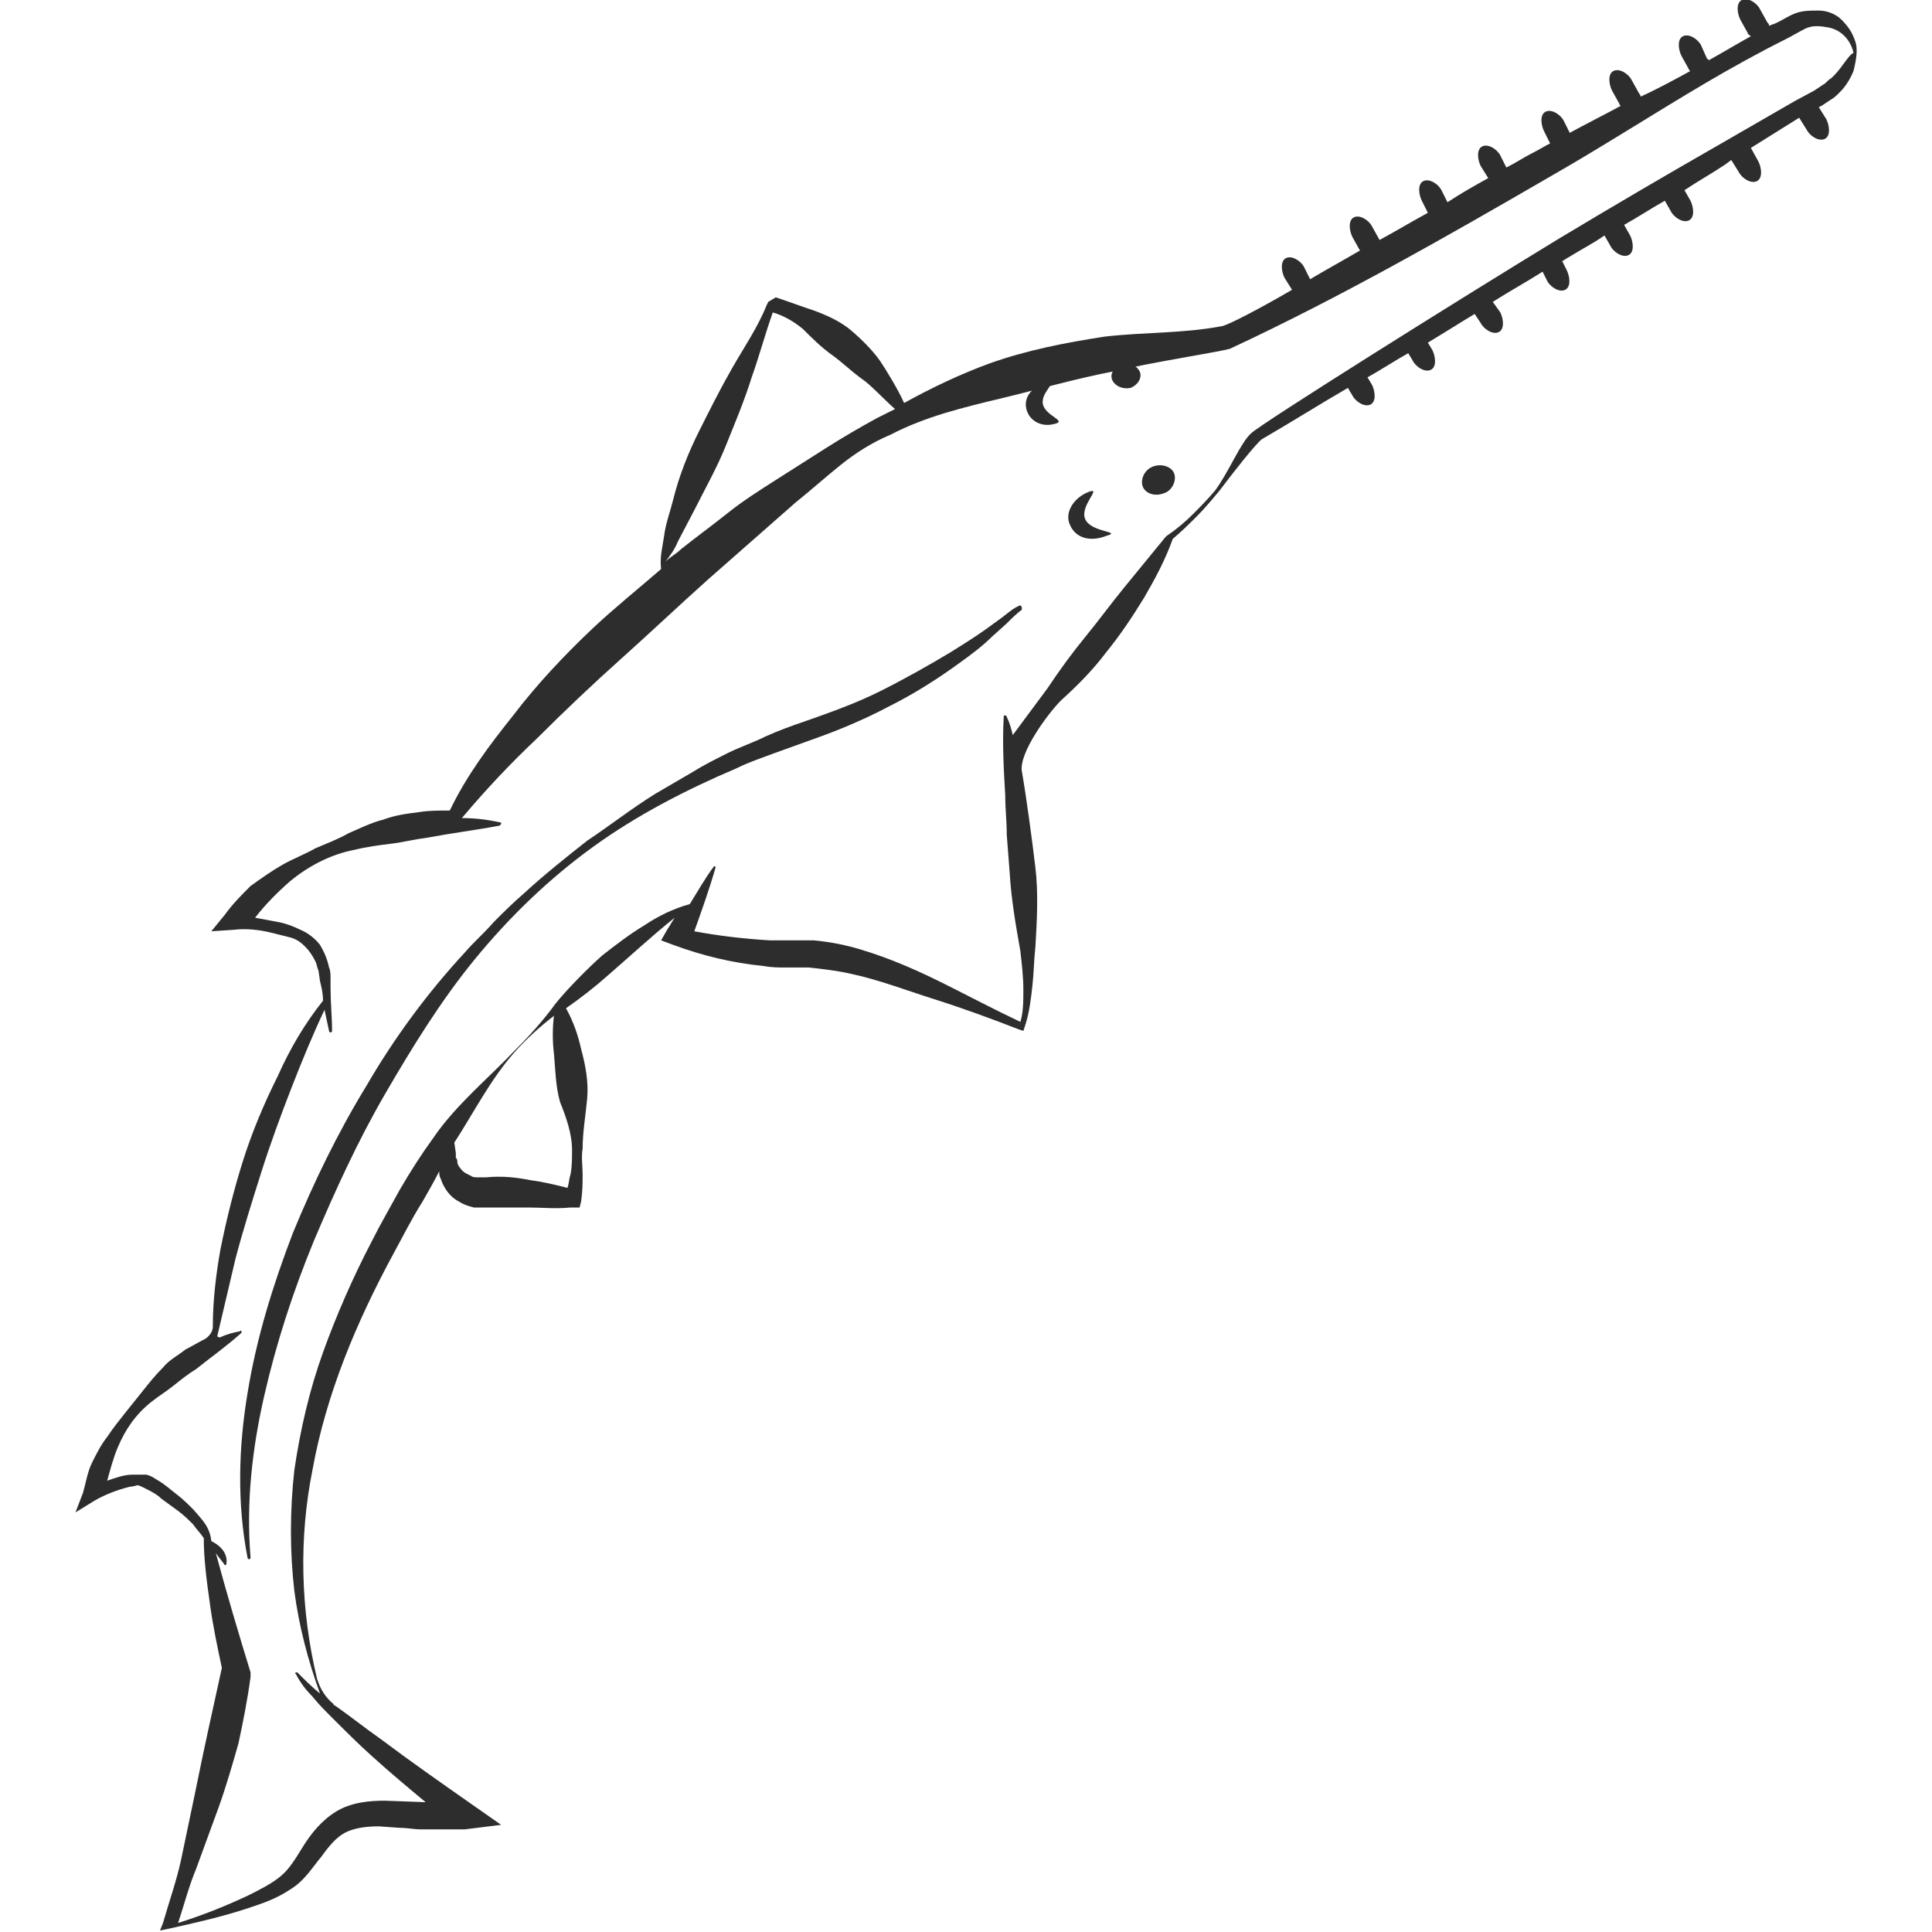 <?xml version="1.0" encoding="utf-8"?>
<!-- Generator: Adobe Illustrator 23.0.0, SVG Export Plug-In . SVG Version: 6.00 Build 0)  -->
<svg version="1.1" id="Layer_1" xmlns="http://www.w3.org/2000/svg" xmlns:xlink="http://www.w3.org/1999/xlink" x="0px" y="0px"
	 viewBox="0 0 128 128" style="enable-background:new 0 0 128 128;" xml:space="preserve">
<style type="text/css">
	.st0{fill:#2D2D2D;}
</style>
<g>
	<path class="st0" d="M76.2,31c-0.5,0.3-0.7,1-0.4,1.4c0.3,0.4,0.9,0.5,1.5,0.2c0.5-0.3,0.7-1,0.4-1.4S76.7,30.7,76.2,31z"/>
	<path class="st0" d="M74.3,24.1c-0.5,0.2-0.8,0.7-0.6,1.1c0.2,0.4,0.7,0.6,1.2,0.5c0.5-0.2,0.8-0.7,0.6-1.1
		C75.3,24.2,74.7,23.9,74.3,24.1z"/>
	<path class="st0" d="M122.9,2.7c-0.2-0.6-0.5-1-0.9-1.4c-0.4-0.4-1-0.6-1.5-0.6c-0.6,0-1.1,0-1.6,0.2c-0.5,0.2-0.9,0.5-1.4,0.7
		c-0.1,0-0.2,0.1-0.3,0.1c0-0.1,0-0.1-0.1-0.2l-0.5-0.9c-0.2-0.4-0.8-0.8-1.2-0.6v0c-0.4,0.2-0.3,0.9-0.1,1.3l0.5,0.9
		c0,0.1,0.1,0.1,0.2,0.2c-0.9,0.5-1.9,1.1-2.8,1.6c0,0,0-0.1-0.1-0.1L112.7,3c-0.2-0.4-0.8-0.8-1.2-0.6c-0.4,0.2-0.3,0.9-0.1,1.3
		l0.5,0.9c0,0.1,0.1,0.1,0.1,0.1c-1.1,0.6-2.2,1.2-3.3,1.7c0,0,0-0.1-0.1-0.2l-0.5-0.9c-0.2-0.4-0.8-0.8-1.2-0.6
		c-0.4,0.2-0.3,0.9-0.1,1.3l0.5,0.9c0,0,0,0.1,0.1,0.1c-1.1,0.6-2.3,1.2-3.4,1.8l-0.4-0.8c-0.2-0.4-0.8-0.8-1.2-0.6
		c-0.4,0.2-0.3,0.9-0.1,1.3l0.4,0.8c-0.4,0.2-0.7,0.4-1.1,0.6c-0.6,0.3-1.2,0.7-1.8,1l-0.4-0.8c-0.2-0.4-0.8-0.8-1.2-0.6
		c-0.4,0.2-0.3,0.9-0.1,1.3l0.5,0.8c-0.9,0.5-1.8,1-2.7,1.6l-0.4-0.8c-0.2-0.4-0.8-0.8-1.2-0.6c-0.4,0.2-0.3,0.9-0.1,1.3l0.4,0.8
		c-1.1,0.6-2.1,1.2-3.2,1.8l-0.5-0.9c-0.2-0.4-0.8-0.8-1.2-0.6c-0.4,0.2-0.3,0.9-0.1,1.3l0.5,0.9c0,0,0,0,0,0
		c-1.2,0.7-2.3,1.3-3.3,1.9l-0.4-0.8c-0.2-0.4-0.8-0.8-1.2-0.6c-0.4,0.2-0.3,0.9-0.1,1.3l0.5,0.8c-2.4,1.4-4.2,2.3-4.6,2.4
		c-2.6,0.5-5.2,0.4-7.8,0.7c-2.6,0.4-5.2,0.9-7.7,1.8c-1.9,0.7-3.8,1.6-5.6,2.6c-0.4-0.9-1.2-2.2-1.6-2.8c-0.5-0.7-1.2-1.4-1.9-2
		c-0.7-0.6-1.6-1-2.4-1.3c-0.9-0.3-1.7-0.6-2.6-0.9L50.9,20l-0.1,0.2c-0.6,1.5-1.5,2.8-2.3,4.2c-0.8,1.4-1.5,2.8-2.2,4.2
		c-0.7,1.4-1.3,2.9-1.7,4.5c-0.2,0.8-0.5,1.6-0.6,2.4c-0.1,0.7-0.3,1.4-0.2,2.2c-1.5,1.3-3,2.5-4.5,3.9c-1.9,1.8-3.7,3.7-5.3,5.8
		c-1.6,2-3.1,4-4.2,6.3c-0.7,0-1.4,0-2,0.1c-0.8,0.1-1.6,0.2-2.4,0.5c-0.8,0.2-1.6,0.6-2.3,0.9c-0.7,0.4-1.5,0.7-2.2,1
		c-0.7,0.4-1.5,0.7-2.2,1.1c-0.7,0.4-1.4,0.9-2.1,1.4c-0.6,0.6-1.2,1.2-1.7,1.9l-0.9,1.1l1.5-0.1c0.8-0.1,1.7,0,2.5,0.2
		c0.4,0.1,0.8,0.2,1.2,0.3c0.4,0.1,0.7,0.3,1,0.6c0.3,0.3,0.5,0.6,0.7,1c0.1,0.2,0.1,0.4,0.2,0.6l0.1,0.7c0.1,0.4,0.2,0.8,0.2,1.3
		c-1.2,1.5-2.2,3.2-3,5c-0.9,1.8-1.7,3.7-2.3,5.6c-0.6,1.9-1.1,3.9-1.5,5.9c-0.3,1.7-0.5,3.4-0.5,5.1c0,0.3-0.2,0.6-0.5,0.8
		c-0.4,0.2-0.9,0.5-1.3,0.7c-0.5,0.4-1.1,0.7-1.5,1.2c-0.5,0.5-0.9,1-1.3,1.5c-0.4,0.5-0.8,1-1.2,1.5c-0.4,0.5-0.8,1-1.2,1.6
		c-0.4,0.5-0.7,1.1-1,1.7c-0.3,0.6-0.4,1.3-0.6,2L5,100.2l1.3-0.8c0.7-0.4,1.5-0.7,2.3-0.9c0.2,0,0.5-0.1,0.5-0.1
		c0.1,0,0.3,0.1,0.5,0.2c0.4,0.2,0.8,0.4,1.1,0.7c0.4,0.3,0.7,0.5,1.1,0.8c0.4,0.3,0.7,0.6,1,0.9c0.2,0.3,0.5,0.6,0.7,0.9
		c0,1.4,0.2,2.9,0.4,4.3c0.2,1.5,0.5,2.9,0.8,4.3c-0.3,1.4-0.6,2.7-0.9,4.1c-0.3,1.4-0.6,2.8-0.9,4.3c-0.3,1.4-0.6,2.9-0.9,4.3
		c-0.3,1.4-0.8,2.8-1.2,4.2l-0.2,0.5l0.5-0.1c1.8-0.4,3.6-0.8,5.4-1.4c0.9-0.3,1.8-0.6,2.7-1.2c1-0.6,1.5-1.5,2.1-2.2
		c0.5-0.7,1-1.3,1.6-1.6c0.6-0.3,1.4-0.4,2.2-0.4l1.4,0.1c0.5,0,0.9,0.1,1.4,0.1c0.5,0,0.9,0,1.4,0l0.7,0l0.4,0c0.1,0,0.2,0,0.4,0
		l2.4-0.3l-2-1.4c-2-1.4-4-2.8-6-4.3c-1-0.7-2-1.5-3-2.2c0,0-0.1,0-0.1-0.1c-0.5-0.4-0.9-1-1.1-1.7c-1.1-4.6-1.2-9.3-0.3-13.8
		c0.9-5,2.9-9.8,5.4-14.4c0.6-1.1,1.2-2.3,1.9-3.4c0.4-0.7,0.8-1.4,1.1-2c0,0.2,0,0.3,0.1,0.5c0.2,0.6,0.6,1.2,1.2,1.5
		c0.3,0.2,0.6,0.3,1,0.4c0.2,0,0.3,0,0.5,0l0.4,0c0.9,0,1.8,0,2.7,0c0.9,0,1.8,0.1,2.8,0l0.6,0l0.1-0.4c0.1-0.7,0.1-1.2,0.1-1.8
		c0-0.6-0.1-1.1,0-1.7c0-1.1,0.2-2.2,0.3-3.3c0.1-1.1-0.1-2.2-0.4-3.3c-0.2-0.9-0.5-1.8-1-2.7c1-0.7,1.9-1.4,2.8-2.2
		c1.5-1.3,2.9-2.6,4.4-3.8c-0.2,0.3-0.3,0.5-0.5,0.8l-0.4,0.7l0.8,0.3c1.9,0.7,3.9,1.2,6,1.4c0.5,0.1,1,0.1,1.5,0.1l0.8,0l0.7,0
		c0.9,0.1,1.8,0.2,2.7,0.4c1.9,0.4,3.7,1.1,5.6,1.7c1.9,0.6,3.8,1.3,5.6,2l0.3,0.1l0.1-0.3c0.3-0.9,0.4-1.8,0.5-2.7
		c0.1-0.9,0.1-1.7,0.2-2.6c0.1-1.7,0.2-3.5,0-5.2c-0.2-1.7-0.6-4.7-0.9-6.4c-0.2-1.2,1.7-3.8,2.6-4.7c1.1-1,2.1-2,3-3.2
		c0.9-1.1,1.7-2.3,2.5-3.6c0.7-1.2,1.4-2.5,1.9-3.9c0.6-0.5,1.1-1,1.6-1.5c0.5-0.5,1-1.1,1.5-1.7c0.9-1.2,2.4-3.1,2.8-3.4
		c1.9-1.1,3.8-2.3,5.7-3.4l0.3,0.5c0.2,0.4,0.8,0.8,1.2,0.6c0.4-0.2,0.3-0.9,0.1-1.3l-0.3-0.5c0.9-0.5,1.8-1.1,2.7-1.6l0.3,0.5
		c0.2,0.4,0.8,0.8,1.2,0.6c0.4-0.2,0.3-0.9,0.1-1.3l-0.3-0.5c1-0.6,2.1-1.3,3.1-1.9l0.4,0.6c0.2,0.4,0.8,0.8,1.2,0.6
		c0.4-0.2,0.3-0.9,0.1-1.3L98.9,20c1.1-0.7,2.2-1.3,3.3-2l0.3,0.6c0.2,0.4,0.8,0.8,1.2,0.6c0.4-0.2,0.3-0.9,0.1-1.3l-0.3-0.6
		c0.2-0.1,0.3-0.2,0.5-0.3c0.8-0.5,1.6-0.9,2.3-1.4l0.4,0.7c0.2,0.4,0.8,0.8,1.2,0.6c0.4-0.2,0.3-0.9,0.1-1.3l-0.4-0.7
		c0.9-0.5,1.8-1.1,2.7-1.6l0.4,0.7c0.2,0.4,0.8,0.8,1.2,0.6c0.4-0.2,0.3-0.9,0.1-1.3l-0.4-0.7c0.9-0.6,1.8-1.1,2.7-1.7l0.4-0.3
		l0.5,0.8c0.2,0.4,0.8,0.8,1.2,0.6v0c0.4-0.2,0.3-0.9,0.1-1.3l-0.5-0.9l3.2-2l0.5,0.8c0.2,0.4,0.8,0.8,1.2,0.6
		c0.4-0.2,0.3-0.9,0.1-1.3l-0.5-0.8l0.2-0.1l0.6-0.4c0.2-0.1,0.4-0.3,0.6-0.5c0.4-0.4,0.7-0.9,0.9-1.4C123,3.9,123.1,3.2,122.9,2.7z
		 M44.9,35.9l1.1-2.1c0.7-1.4,1.5-2.8,2.1-4.3c0.6-1.5,1.2-2.9,1.7-4.5c0.5-1.4,0.9-2.9,1.4-4.3c0.7,0.2,1.4,0.6,2,1.1
		c0.6,0.6,1.2,1.2,1.9,1.7c0.7,0.5,1.3,1.1,2,1.6c0.6,0.4,1.5,1.4,2.2,2c-0.4,0.2-0.8,0.4-1.2,0.6c-1.1,0.6-2.3,1.3-3.4,2l-3.3,2.1
		c-1.1,0.7-2.2,1.4-3.2,2.2c-1,0.8-2.1,1.6-3.1,2.4c-0.3,0.3-0.7,0.5-1,0.8C44.4,36.8,44.7,36.4,44.9,35.9z M37.9,76.2
		c0,0.5,0,1.1-0.1,1.6c-0.1,0.3-0.1,0.6-0.2,0.9c-0.8-0.2-1.6-0.4-2.4-0.5c-1-0.2-1.9-0.3-3-0.2l-0.4,0c-0.1,0-0.1,0-0.2,0
		c-0.1,0-0.3,0-0.4-0.1c-0.2-0.1-0.5-0.2-0.7-0.5c-0.1-0.1-0.2-0.3-0.2-0.4c0-0.1,0-0.2-0.1-0.3l0-0.3l-0.1-0.7c1.3-2,2.4-4.2,4-6
		c0.8-0.9,1.7-1.7,2.6-2.4c-0.1,0.8-0.1,1.7,0,2.5c0.1,1.1,0.1,2.1,0.4,3.2C37.5,74,37.9,75.1,37.9,76.2z M121.3,5.2
		c-0.2,0.1-0.3,0.3-0.5,0.4l-0.6,0.4l-1.3,0.7l-5.2,3c-3.5,2-6.9,4-10.4,6.1C96.4,20,83.5,28.1,82.9,28.7c-0.7,0.6-1.5,2.6-2.4,3.8
		c-0.5,0.6-1,1.1-1.5,1.6c-0.5,0.5-1.1,1-1.7,1.4l0,0l-0.1,0.1c-0.9,1.1-1.8,2.2-2.7,3.3c-0.9,1.1-1.7,2.2-2.6,3.3
		c-0.9,1.1-1.7,2.2-2.5,3.4l-2.3,3.1c-0.1-0.4-0.2-0.8-0.4-1.2c0,0,0-0.1-0.1-0.1c-0.1,0-0.1,0-0.1,0.1c-0.1,1.7,0,3.5,0.1,5.2
		c0,0.9,0.1,1.7,0.1,2.6l0.2,2.6c0.1,1.7,0.4,3.4,0.7,5.1c0.1,0.9,0.2,1.7,0.2,2.6c0,0.7,0,1.5-0.2,2.1c-1.7-0.8-3.4-1.7-5-2.5
		c-1.8-0.9-3.6-1.7-5.6-2.3c-1-0.3-2-0.5-3.1-0.6l-0.8,0l-0.7,0c-0.5,0-0.9,0-1.4,0c-1.7-0.1-3.4-0.3-5-0.6c0.5-1.4,1-2.8,1.4-4.2
		c0,0,0-0.1,0-0.1c0,0-0.1,0-0.1,0c-0.6,0.8-1.1,1.7-1.6,2.5c-1.1,0.3-2.1,0.8-3,1.4c-1,0.6-1.9,1.3-2.8,2c-0.9,0.8-2.3,2.2-3.1,3.2
		c-0.8,1.1-1.7,2.1-2.7,3.1c-1.8,1.9-3.9,3.6-5.4,5.8c-0.8,1.1-1.5,2.2-2.2,3.4c-0.6,1.1-1.3,2.3-1.9,3.5c-1.2,2.3-2.3,4.8-3.2,7.3
		c-0.9,2.5-1.5,5.1-1.9,7.8c-0.3,2.7-0.3,5.4,0,8c0.3,2.3,0.9,4.6,1.7,6.8c-0.5-0.4-1-0.9-1.5-1.4l0,0c0,0-0.1,0-0.1,0
		c0,0-0.1,0.1,0,0.1c0.3,0.6,0.7,1.1,1.1,1.5c0.4,0.5,0.8,0.9,1.3,1.4c0.9,0.9,1.8,1.8,2.7,2.6c1.1,1,2.3,2,3.5,3l-2.7-0.1
		c-1,0-2.2,0.1-3.2,0.7c-1,0.6-1.7,1.5-2.2,2.3c-0.5,0.8-0.9,1.5-1.5,2c-0.6,0.5-1.4,0.9-2.2,1.3c-1.5,0.7-3,1.3-4.6,1.8
		c0.4-1.2,0.7-2.4,1.2-3.6l1.5-4.1c0.5-1.4,0.9-2.8,1.3-4.2c0.3-1.4,0.6-2.9,0.8-4.4l0-0.2l0-0.1c-0.8-2.6-1.6-5.3-2.3-7.9
		c0.2,0.3,0.4,0.5,0.6,0.8c0,0,0.1,0,0.1-0.1c0.1-0.7-0.4-1.2-1-1.5c-0.1-1-0.7-1.5-1.2-2.1c-0.3-0.3-0.7-0.7-1.1-1
		c-0.4-0.3-0.7-0.6-1.2-0.9c-0.2-0.1-0.4-0.3-0.8-0.4c-0.1,0-0.2,0-0.3,0l-0.2,0c-0.1,0-0.3,0-0.4,0c-0.6,0-1.1,0.2-1.7,0.4
		c0.2-0.7,0.4-1.5,0.7-2.2c0.5-1.2,1.2-2.2,2.2-3c0.5-0.4,1-0.7,1.5-1.1c0.5-0.4,1-0.8,1.5-1.1c1-0.8,2-1.5,3-2.4c0,0,0,0,0-0.1
		c0,0,0-0.1-0.1,0c-0.5,0.1-0.9,0.2-1.3,0.4c-0.1,0-0.2,0-0.2-0.1l1.2-5.1c0.5-1.9,1.1-3.8,1.7-5.7c0.6-1.9,1.3-3.8,2-5.6
		c0.7-1.8,1.4-3.5,2.2-5.2c0.1,0.5,0.2,0.9,0.3,1.4c0,0,0,0.1,0.1,0.1c0,0,0.1,0,0.1-0.1c0-0.9-0.1-1.9-0.1-2.8l0-0.7
		c0-0.2,0-0.5-0.1-0.7c-0.1-0.5-0.3-1-0.6-1.5c-0.3-0.4-0.8-0.8-1.3-1c-0.4-0.2-0.9-0.4-1.4-0.5c-0.5-0.1-1.1-0.2-1.6-0.3
		c0.7-0.9,1.5-1.7,2.3-2.4c1.2-1,2.7-1.8,4.3-2.1c0.8-0.2,1.6-0.3,2.4-0.4c0.8-0.1,1.6-0.3,2.4-0.4c1.6-0.3,3.2-0.5,4.8-0.8
		c0,0,0,0,0.1-0.1c0,0,0-0.1,0-0.1c-0.9-0.2-1.7-0.3-2.6-0.3c1.6-1.9,3.2-3.6,5-5.3c1.8-1.8,3.7-3.6,5.6-5.3
		c1.9-1.7,3.8-3.5,5.7-5.2l5.8-5.1c1-0.8,2-1.7,3-2.5c1-0.8,2.1-1.5,3.3-2c2.3-1.2,4.8-1.8,7.3-2.4c2.5-0.6,4.9-1.3,7.5-1.8
		c2.5-0.6,7.1-1.3,7.7-1.5c7.3-3.4,14.3-7.4,21.2-11.4c3.5-2,6.9-4.2,10.3-6.2c1.7-1,3.5-2,5.3-2.9c0.4-0.2,0.9-0.5,1.3-0.7
		c0.4-0.2,0.9-0.2,1.4-0.1c0.9,0.1,1.6,0.8,1.8,1.7C122.4,3.7,122,4.6,121.3,5.2z"/>
	<path class="st0" d="M67.6,40.1c-0.5,0.2-0.8,0.5-1.2,0.8l-1.1,0.8c-0.7,0.5-1.5,1-2.3,1.5c-1.5,0.9-3.1,1.8-4.7,2.6
		c-1.6,0.8-3.3,1.4-5,2c-0.9,0.3-1.7,0.6-2.6,1c-0.8,0.4-1.7,0.7-2.5,1.1c-0.8,0.4-1.6,0.8-2.4,1.3l-1.2,0.7l-1.2,0.7
		c-1.6,1-3,2.1-4.5,3.1c-1.4,1.1-2.9,2.3-4.2,3.5c-0.7,0.6-1.3,1.2-2,1.9c-0.6,0.7-1.3,1.3-1.9,2c-2.5,2.7-4.7,5.7-6.5,8.8
		c-1.9,3.1-3.5,6.4-4.9,9.8c-1.3,3.4-2.4,6.9-3,10.6c-0.6,3.6-0.7,7.3,0,10.9c0,0,0,0.1,0.1,0.1c0,0,0.1,0,0.1-0.1
		c-0.3-3.6,0.1-7.2,0.9-10.7c0.8-3.5,1.9-6.9,3.3-10.3c1.4-3.3,2.9-6.6,4.7-9.7c1.8-3.1,3.7-6.2,6-9c2.3-2.8,4.9-5.3,7.8-7.4
		c2.9-2.1,6.2-3.8,9.5-5.2c0.8-0.4,1.7-0.7,2.5-1l2.5-0.9c1.7-0.6,3.4-1.3,5.1-2.2c1.6-0.8,3.2-1.8,4.7-2.9c0.7-0.5,1.5-1.1,2.1-1.7
		l1-0.9c0.3-0.3,0.7-0.7,1-0.9l0,0C67.7,40.2,67.7,40.2,67.6,40.1C67.7,40.1,67.7,40.1,67.6,40.1z"/>
	<path class="st0" d="M71.9,34.4c-0.4-0.9,1.2-2.2,0.2-1.8s-1.6,1.4-1.2,2.2c0.4,0.9,1.4,1.1,2.4,0.7C74.4,35.2,72.3,35.3,71.9,34.4
		z"/>
	<path class="st0" d="M69.1,26.8c-0.2-0.8,1.1-1.6,0.2-1.4c-0.9,0.2-1.5,0.9-1.3,1.7c0.2,0.8,1,1.2,1.8,1
		C70.8,27.9,69.3,27.6,69.1,26.8z"/>
</g>
</svg>
